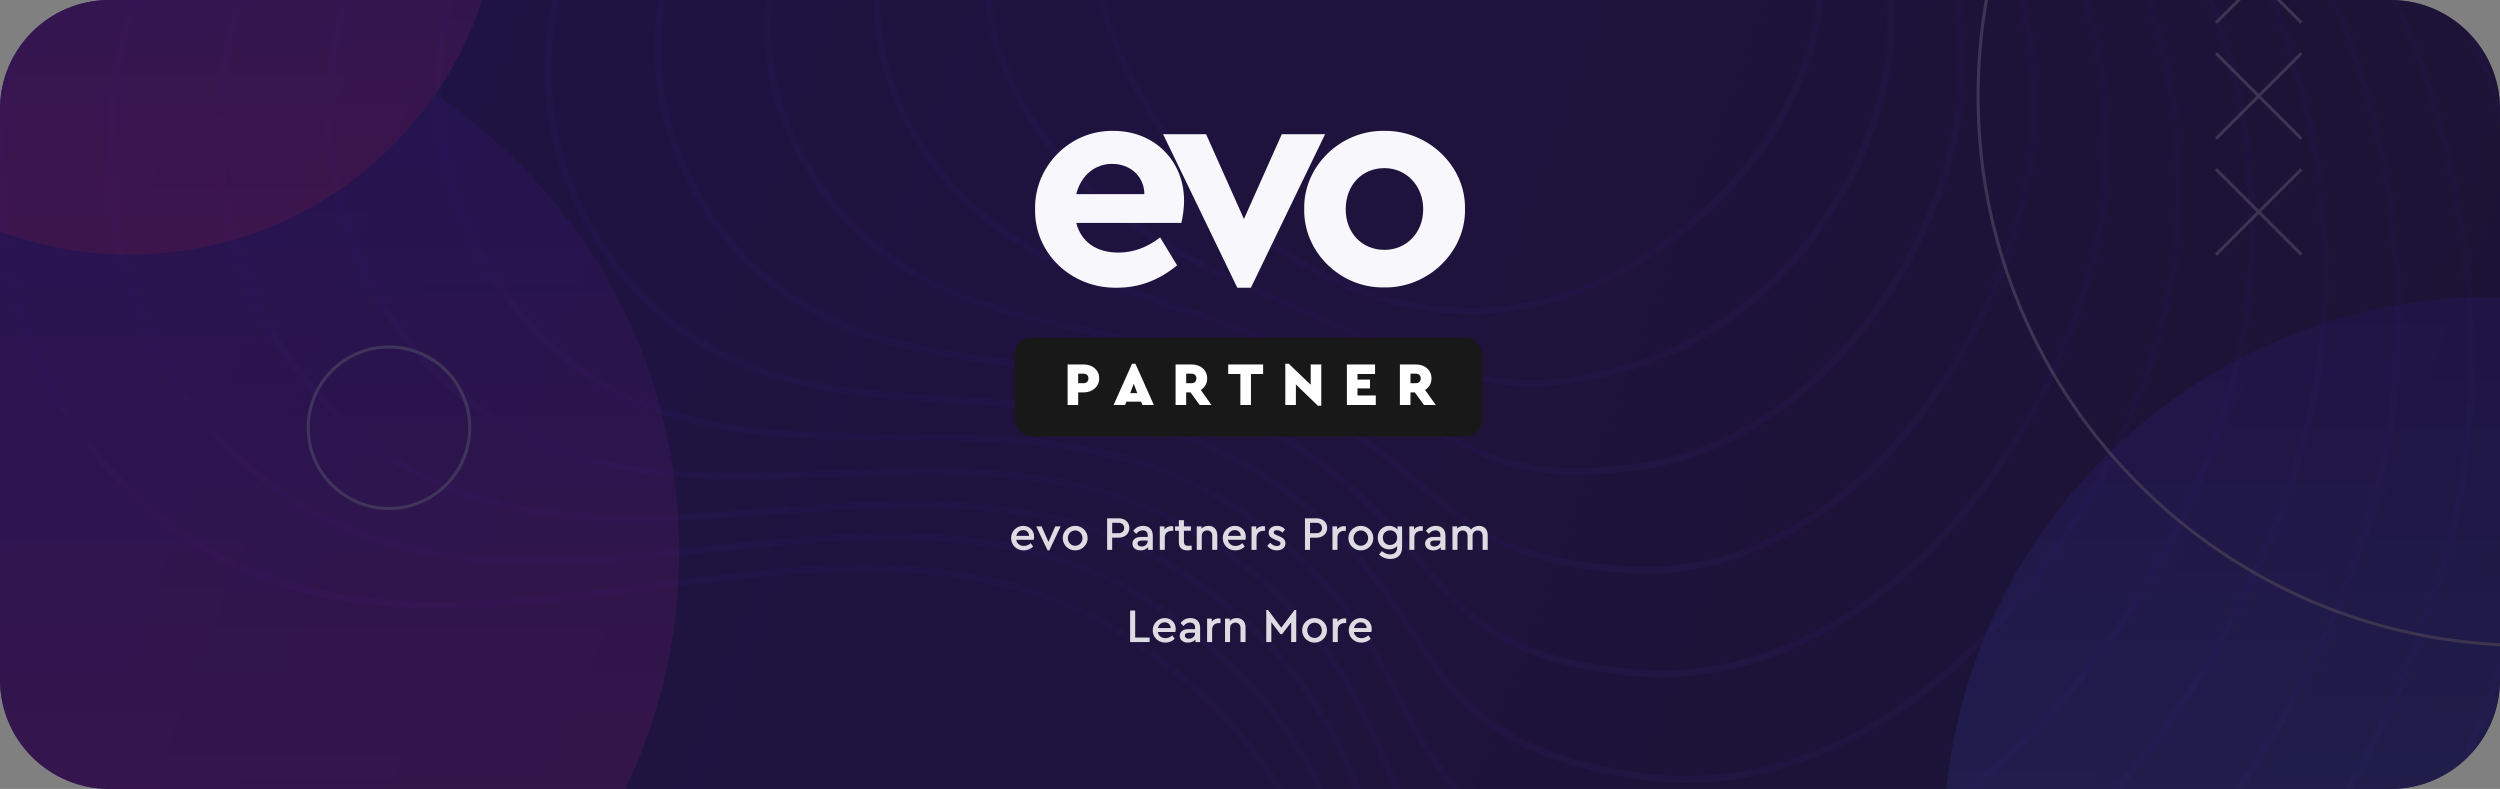 <svg width="732" height="231" viewBox="0 0 732 231" fill="none" xmlns="http://www.w3.org/2000/svg">
<rect x="0" y="0" width="732" height="231" fill="#808080" stroke="none"/>
<g clip-path="url(#clip0)">
<path d="M0 32C0 14.327 14.327 0 32 0H700C717.673 0 732 14.327 732 32V199C732 216.673 717.673 231 700 231H32C14.327 231 0 216.673 0 199V32Z" fill="url(#paint0_linear)"/>
<path d="M0 32C0 14.327 14.327 0 32 0H700C717.673 0 732 14.327 732 32V199C732 216.673 717.673 231 700 231H32C14.327 231 0 216.673 0 199V32Z" fill="#181818" fill-opacity="0.5"/>
<g opacity="0.5">
<g opacity="0.1">
<path d="M739.947 168.428C713.451 283.225 599.244 423.533 474.987 376.764C359.781 333.401 428.391 257.714 336.112 190.536C243.833 123.359 118.948 226.921 35.521 141.216C-12.903 91.471 -13.588 6.648 44.429 -62.337C102.446 -131.322 219.165 -184.469 405.55 -170.863C581.613 -158.011 669.06 -89.861 710.568 -16.588C752.076 56.685 747.643 135.082 739.947 168.428Z" stroke="url(#paint1_linear)" stroke-width="1.973" stroke-miterlimit="10"/>
<path d="M410.42 -160.448C571.923 -148.881 652.726 -86.69 691.347 -19.423C729.596 47.455 726.083 119.176 719.253 150.446C695.64 256.804 590.756 386.972 475.395 346.781C368.876 309.671 428.024 241.35 342.604 180.094C340.166 178.358 337.706 176.742 335.224 175.239C268.02 134.507 185.085 177.613 116.776 159.813C98.233 154.98 80.723 145.742 64.993 129.187C19.748 81.566 19.785 2.982 73.857 -60.487C128.273 -124.214 237.478 -172.693 410.42 -160.448Z" stroke="url(#paint2_linear)" stroke-width="1.973" stroke-miterlimit="10"/>
<path d="M415.29 -150.034C562.233 -139.752 636.392 -83.52 672.127 -22.259C707.117 38.225 704.626 103.289 698.558 132.463C678.178 230.448 582.293 350.405 475.801 316.797C377.992 285.931 427.861 224.731 349.095 169.652C346.825 168.064 344.524 166.597 342.21 165.222C279.768 128.013 203.721 164.457 141.632 146.342C124.678 141.396 108.685 132.544 94.465 117.157C52.405 71.646 53.157 -0.684 103.285 -58.639C154.101 -117.106 255.789 -160.918 415.29 -150.034Z" stroke="url(#paint3_linear)" stroke-width="1.973" stroke-miterlimit="10"/>
<path d="M420.161 -139.619C552.544 -130.622 620.225 -80.435 652.907 -25.094C684.8 28.912 683.111 87.389 677.864 114.481C660.514 204.047 573.864 313.827 476.208 286.814C387.14 262.177 427.577 208.255 355.587 159.21C353.482 157.775 351.343 156.453 349.198 155.205C291.515 121.519 222.352 151.285 166.489 132.872C151.123 127.808 136.655 119.337 123.936 105.128C85.073 61.708 86.529 -4.35 132.712 -56.79C179.928 -109.998 274.102 -149.143 420.161 -139.619Z" stroke="url(#paint4_linear)" stroke-width="1.973" stroke-miterlimit="10"/>
<path d="M425.031 -129.204C542.871 -121.721 603.938 -77.29 633.686 -27.929C662.364 19.658 661.591 71.488 657.169 96.5C642.824 177.64 565.476 277.231 476.614 256.832C396.324 238.401 427.274 191.794 362.078 148.768C360.137 147.487 358.162 146.309 356.184 145.188C303.263 115.026 240.978 138.091 191.345 119.403C177.566 114.215 164.634 106.12 153.408 93.099C117.756 51.748 119.772 -8.117 162.14 -54.94C205.622 -102.995 292.433 -137.624 425.031 -129.204Z" stroke="url(#paint5_linear)" stroke-width="1.973" stroke-miterlimit="10"/>
<path d="M429.902 -118.789C533.183 -112.628 587.646 -74.144 614.466 -30.764C639.921 10.407 640.063 55.583 636.475 78.518C625.1 151.221 557.143 240.599 477.021 226.849C405.556 214.585 426.95 175.352 368.57 138.326C366.792 137.199 364.98 136.164 363.171 135.171C315.01 108.532 259.602 124.866 216.202 105.932C204.007 100.613 192.627 92.89 182.88 81.07C150.464 41.756 153.126 -11.8 191.568 -53.09C231.43 -95.906 310.747 -125.897 429.902 -118.789Z" stroke="url(#paint6_linear)" stroke-width="1.973" stroke-miterlimit="10"/>
<path d="M434.771 -108.374C523.493 -103.52 571.342 -70.994 595.245 -33.6C617.464 1.16 618.523 39.674 615.78 60.536C607.333 124.791 548.876 203.903 477.427 196.865C414.845 190.701 426.597 158.939 375.061 127.883C373.446 126.91 371.799 126.019 370.158 125.153C326.758 102.038 278.23 111.599 241.057 92.462C230.448 87 220.635 79.645 212.352 69.04C183.208 31.727 186.489 -15.478 220.995 -51.242C257.246 -88.813 329.06 -114.158 434.771 -108.374Z" stroke="url(#paint7_linear)" stroke-width="1.973" stroke-miterlimit="10"/>
<path d="M439.641 -97.96C513.802 -94.392 555.021 -67.839 576.025 -36.435C594.99 -8.08 596.965 23.762 595.086 42.553C589.504 98.348 540.575 170.246 477.833 166.882C424.283 164.012 426.206 142.569 381.552 117.441C380.099 116.623 378.617 115.875 377.145 115.135C338.504 95.543 296.874 98.278 265.913 78.991C256.893 73.372 248.663 66.383 241.823 57.01C216.013 21.646 219.864 -19.148 250.423 -49.393C283.075 -81.71 347.371 -102.4 439.641 -97.96Z" stroke="url(#paint8_linear)" stroke-width="1.973" stroke-miterlimit="10"/>
<path d="M444.512 -87.545C504.108 -85.231 538.671 -64.67 556.805 -39.271C572.486 -17.305 575.381 7.846 574.392 24.572C571.592 71.896 532.521 130.068 478.24 136.899C433.577 142.521 425.766 126.265 388.044 106.999C386.751 106.339 385.436 105.731 384.132 105.118C350.252 89.049 315.561 84.89 290.77 65.521C283.352 59.726 276.722 53.103 271.295 44.98C248.923 11.498 253.258 -22.802 279.851 -47.544C308.922 -74.593 365.678 -90.606 444.512 -87.545Z" stroke="url(#paint9_linear)" stroke-width="1.973" stroke-miterlimit="10"/>
<path d="M449.382 -77.13C494.411 -76.019 522.265 -61.468 537.584 -42.106C549.932 -26.5 553.751 -8.07 553.697 6.59C553.555 45.443 524.263 92.7 478.646 106.916C442.879 118.063 425.264 110.07 394.535 96.557C393.4 96.058 392.254 95.586 391.118 95.1C362 82.556 334.338 71.43 315.626 52.051C309.838 46.056 304.82 39.804 300.766 32.951C282.017 1.257 286.678 -26.431 309.278 -45.695C334.799 -67.447 383.983 -78.744 449.382 -77.13Z" stroke="url(#paint10_linear)" stroke-width="1.973" stroke-miterlimit="10"/>
<path d="M479.053 76.933C450.709 94.018 422.464 94.105 398.105 85.083C373.747 76.061 353.277 57.931 340.482 38.58C314.231 -1.124 316.692 -27.448 338.706 -43.846C360.72 -60.244 402.288 -66.716 454.252 -66.716C506.216 -66.716 530.667 -41.805 533.002 -11.393C535.338 19.019 515.556 54.931 479.053 76.933Z" stroke="url(#paint11_linear)" stroke-width="1.973" stroke-miterlimit="10"/>
</g>
<g opacity="0.3">
<path d="M729.892 408.613C818.733 408.613 890.753 336.593 890.753 247.752C890.753 158.911 818.733 86.891 729.892 86.891C641.051 86.891 569.031 158.911 569.031 247.752C569.031 336.593 641.051 408.613 729.892 408.613Z" fill="url(#paint12_linear)"/>
<path d="M740.039 188.97C828.88 188.97 900.9 116.95 900.9 28.109C900.9 -60.733 828.88 -132.752 740.039 -132.752C651.197 -132.752 579.177 -60.733 579.177 28.109C579.177 116.95 651.197 188.97 740.039 188.97Z" stroke="#F8F0E4" stroke-width="0.903" stroke-miterlimit="10"/>
<path d="M38.003 322.303C126.844 322.303 198.864 250.283 198.864 161.442C198.864 72.601 126.844 0.581 38.003 0.581C-50.838 0.581 -122.858 72.601 -122.858 161.442C-122.858 250.283 -50.838 322.303 38.003 322.303Z" fill="url(#paint13_linear)"/>
<path d="M38.003 74.535C98.022 74.535 146.676 25.88 146.676 -34.139C146.676 -94.157 98.022 -142.812 38.003 -142.812C-22.016 -142.812 -70.67 -94.157 -70.67 -34.139C-70.67 25.88 -22.016 74.535 38.003 74.535Z" fill="url(#paint14_linear)"/>
<path d="M137.54 125.335C137.589 112.276 127.041 101.65 113.982 101.602C100.922 101.553 90.296 112.101 90.248 125.16C90.2 138.219 100.747 148.845 113.807 148.894C126.866 148.942 137.492 138.395 137.54 125.335Z" stroke="#F8F0E4" stroke-width="0.903" stroke-miterlimit="10"/>
<path d="M673.831 -18.317L648.859 6.646" stroke="#F8F0E4" stroke-width="0.903" stroke-miterlimit="10"/>
<path d="M673.831 6.646L648.859 -18.317" stroke="#F8F0E4" stroke-width="0.903" stroke-miterlimit="10"/>
<path d="M673.831 15.623L648.859 40.595" stroke="#F8F0E4" stroke-width="0.903" stroke-miterlimit="10"/>
<path d="M673.831 40.595L648.859 15.623" stroke="#F8F0E4" stroke-width="0.903" stroke-miterlimit="10"/>
<path d="M673.831 49.562L648.859 74.534" stroke="#F8F0E4" stroke-width="0.903" stroke-miterlimit="10"/>
<path d="M673.831 74.534L648.859 49.562" stroke="#F8F0E4" stroke-width="0.903" stroke-miterlimit="10"/>
</g>
</g>
<path d="M345.895 65.273C346.426 63.056 346.692 60.84 346.692 58.713C346.692 47.277 338.182 38.323 326.037 38.323C313.36 38.057 302.81 48.606 303.076 61.283C302.81 73.96 313.537 84.51 327.101 84.244C333.572 84.244 339.423 82.028 344.653 77.684L339.689 69.528C335.877 72.454 331.799 73.96 327.455 73.96C321.072 73.96 316.551 70.858 315.133 65.273H345.895ZM315.133 56.851C316.463 51.443 320.541 47.986 325.594 47.986C330.824 47.986 334.991 51.443 335.079 56.851H315.133ZM375.309 39.298L364.228 64.12L353.147 39.298H340.558L362.278 84.244H366.267L387.986 39.298H375.309ZM381.875 61.195C381.609 73.695 392.424 84.421 405.279 84.155C418.133 84.421 429.214 73.695 428.948 61.195C429.214 48.695 418.222 38.146 405.367 38.323C392.513 38.057 381.609 48.695 381.875 61.195ZM416.714 61.283C416.714 68.11 411.839 73.163 405.367 73.163C398.718 73.163 394.02 68.11 394.02 61.283C394.02 54.28 398.718 49.227 405.367 49.227C411.839 49.227 416.714 54.457 416.714 61.283Z" fill="#F7F7FC"/>
<rect x="297" y="98.888" width="137" height="28.932" rx="5.106" fill="#181818"/>
<path d="M312.595 118.59H315.691V114.9H317.257C319.849 114.9 321.847 113.226 321.847 110.796C321.847 108.33 319.903 106.71 317.257 106.71H312.595V118.59ZM315.691 112.2V109.41H317.275C318.139 109.41 318.697 109.95 318.697 110.796C318.697 111.642 318.139 112.2 317.275 112.2H315.691ZM334.525 118.59H337.855L332.455 106.494H331.465L326.065 118.59H329.395L329.827 117.6H334.093L334.525 118.59ZM332.995 115.116H330.925L331.969 112.362L332.995 115.116ZM354.724 118.59L351.592 114.18C352.762 113.46 353.464 112.254 353.464 110.796C353.464 108.33 351.52 106.71 348.874 106.71H344.212V118.59H347.308V114.9H348.586L351.268 118.59H354.724ZM347.308 109.41H348.892C349.756 109.41 350.314 109.95 350.314 110.796C350.314 111.642 349.756 112.2 348.892 112.2H347.308V109.41ZM363.183 118.59H366.279V109.5H369.843V106.71H359.619V109.5H363.183V118.59ZM383.773 106.71V112.65L377.329 106.494H376.339V118.59H379.435V112.56L385.879 118.806H386.869V106.71H383.773ZM394.372 118.59H402.832V115.8H397.468V113.73H401.14V111.138H397.468V109.5H402.616V106.71H394.372V118.59ZM420.402 118.59L417.27 114.18C418.44 113.46 419.142 112.254 419.142 110.796C419.142 108.33 417.198 106.71 414.552 106.71H409.89V118.59H412.986V114.9H414.264L416.946 118.59H420.402ZM412.986 109.41H414.57C415.434 109.41 415.992 109.95 415.992 110.796C415.992 111.642 415.434 112.2 414.57 112.2H412.986V109.41Z" fill="white"/>
<path d="M302.678 158.046C302.748 157.724 302.79 157.416 302.79 157.122C302.79 155.33 301.432 153.972 299.612 153.972C297.666 153.93 296.014 155.596 296.056 157.57C296.056 159.6 297.652 161.154 299.752 161.154C300.802 161.154 301.712 160.79 302.496 160.048L301.796 159.04C301.18 159.586 300.508 159.852 299.794 159.852C298.618 159.852 297.736 159.166 297.554 158.046H302.678ZM297.582 156.898C297.806 155.876 298.59 155.218 299.556 155.218C300.522 155.218 301.306 155.848 301.32 156.898H297.582ZM308.989 154.126L306.987 158.676L304.971 154.126H303.403L306.735 161.154H307.239L310.557 154.126H308.989ZM311.177 157.556C311.135 159.502 312.829 161.196 314.803 161.154C316.805 161.196 318.499 159.502 318.457 157.556C318.499 155.61 316.805 153.93 314.803 153.972C312.829 153.944 311.135 155.582 311.177 157.556ZM316.945 157.57C316.945 158.816 316.021 159.796 314.803 159.796C313.599 159.796 312.675 158.844 312.675 157.57C312.675 156.296 313.599 155.316 314.817 155.316C316.007 155.316 316.945 156.296 316.945 157.57ZM324.164 161H325.648V157.43H327.538C329.4 157.43 330.674 156.24 330.674 154.588C330.674 152.922 329.4 151.76 327.538 151.76H324.164V161ZM325.648 156.114V153.076H327.51C328.56 153.076 329.148 153.692 329.148 154.602C329.148 155.512 328.56 156.114 327.51 156.114H325.648ZM337.538 156.842C337.538 154.994 336.418 153.972 334.724 153.972C333.534 153.972 332.512 154.448 331.826 155.442L332.68 156.31C333.254 155.624 333.814 155.288 334.584 155.288C335.522 155.288 336.054 155.806 336.054 156.758V157.206H334.108C332.554 157.206 331.574 157.976 331.574 159.166C331.574 160.356 332.526 161.154 333.968 161.154C334.906 161.154 335.662 160.832 336.166 160.23V161H337.538V156.842ZM336.054 158.396C336.054 159.334 335.27 160.02 334.276 160.02C333.562 160.02 333.072 159.684 333.072 159.11C333.072 158.55 333.506 158.27 334.29 158.27H336.054V158.396ZM343.518 154.126C343.35 154.084 343.168 154.056 342.958 154.056C342.174 154.056 341.446 154.406 340.956 155.022V154.126H339.584V161H341.054V157.332C341.054 156.114 341.908 155.428 343.07 155.428H343.518V154.126ZM348.922 159.754C348.516 159.796 348.222 159.824 348.012 159.824C347.116 159.824 346.654 159.516 346.654 158.634V155.4H348.698V154.126H346.654V152.32H345.17V154.126H344.05V155.4H345.17V158.76C345.17 160.37 346.122 161.154 347.704 161.154C348.054 161.154 348.46 161.098 348.922 161V159.754ZM356.418 156.702C356.418 155.064 355.452 153.972 353.842 153.972C352.988 153.972 352.302 154.252 351.784 154.798V154.126H350.412V161H351.882V156.898C351.882 155.96 352.54 155.302 353.45 155.302C354.346 155.302 354.948 155.946 354.948 156.898V161H356.418V156.702ZM364.652 158.046C364.722 157.724 364.764 157.416 364.764 157.122C364.764 155.33 363.406 153.972 361.586 153.972C359.64 153.93 357.988 155.596 358.03 157.57C358.03 159.6 359.626 161.154 361.726 161.154C362.776 161.154 363.686 160.79 364.47 160.048L363.77 159.04C363.154 159.586 362.482 159.852 361.768 159.852C360.592 159.852 359.71 159.166 359.528 158.046H364.652ZM359.556 156.898C359.78 155.876 360.564 155.218 361.53 155.218C362.496 155.218 363.28 155.848 363.294 156.898H359.556ZM370.383 154.126C370.215 154.084 370.033 154.056 369.823 154.056C369.039 154.056 368.311 154.406 367.821 155.022V154.126H366.449V161H367.919V157.332C367.919 156.114 368.773 155.428 369.935 155.428H370.383V154.126ZM371.055 159.824C371.671 160.622 372.651 161.154 373.827 161.154C374.555 161.154 375.157 160.972 375.647 160.608C376.137 160.23 376.375 159.712 376.375 159.054C376.375 158.088 375.801 157.528 374.499 156.982L373.841 156.716C373.169 156.436 372.931 156.254 372.931 155.904C372.931 155.47 373.295 155.246 373.869 155.246C374.471 155.246 375.045 155.498 375.479 155.946L376.277 155.036C375.675 154.322 374.891 153.972 373.897 153.972C372.497 153.972 371.475 154.728 371.475 155.96C371.475 156.926 372.049 157.458 373.267 157.962L373.967 158.256C374.639 158.536 374.933 158.704 374.933 159.11C374.933 159.614 374.457 159.88 373.827 159.88C373.099 159.88 372.497 159.53 371.895 158.9L371.055 159.824ZM382.092 161H383.576V157.43H385.466C387.328 157.43 388.602 156.24 388.602 154.588C388.602 152.922 387.328 151.76 385.466 151.76H382.092V161ZM383.576 156.114V153.076H385.438C386.488 153.076 387.076 153.692 387.076 154.602C387.076 155.512 386.488 156.114 385.438 156.114H383.576ZM394.076 154.126C393.908 154.084 393.726 154.056 393.516 154.056C392.732 154.056 392.004 154.406 391.514 155.022V154.126H390.142V161H391.612V157.332C391.612 156.114 392.466 155.428 393.628 155.428H394.076V154.126ZM394.821 157.556C394.779 159.502 396.473 161.196 398.447 161.154C400.449 161.196 402.143 159.502 402.101 157.556C402.143 155.61 400.449 153.93 398.447 153.972C396.473 153.944 394.779 155.582 394.821 157.556ZM400.589 157.57C400.589 158.816 399.665 159.796 398.447 159.796C397.243 159.796 396.319 158.844 396.319 157.57C396.319 156.296 397.243 155.316 398.461 155.316C399.651 155.316 400.589 156.296 400.589 157.57ZM409.177 154.126V155.106C408.673 154.392 407.791 153.972 406.741 153.972C404.837 153.972 403.395 155.414 403.395 157.416C403.395 159.418 404.823 160.86 406.741 160.86C407.693 160.86 408.547 160.51 409.065 159.88V160.37C409.065 161.658 408.253 162.33 407.007 162.33C406.069 162.33 405.369 161.966 404.599 161.35L403.787 162.372C404.613 163.142 405.733 163.674 407.091 163.674C409.177 163.674 410.535 162.456 410.535 160.286V154.126H409.177ZM409.079 157.402C409.079 158.102 408.869 158.634 408.463 159.012C408.057 159.39 407.581 159.572 407.007 159.572C406.405 159.572 405.915 159.376 405.509 158.984C405.103 158.578 404.907 158.06 404.907 157.416C404.907 156.786 405.103 156.268 405.509 155.876C405.915 155.484 406.405 155.288 407.007 155.288C408.141 155.288 409.079 156.002 409.079 157.402ZM416.594 154.126C416.426 154.084 416.244 154.056 416.034 154.056C415.25 154.056 414.522 154.406 414.032 155.022V154.126H412.66V161H414.13V157.332C414.13 156.114 414.984 155.428 416.146 155.428H416.594V154.126ZM423.233 156.842C423.233 154.994 422.113 153.972 420.419 153.972C419.229 153.972 418.207 154.448 417.521 155.442L418.375 156.31C418.949 155.624 419.509 155.288 420.279 155.288C421.217 155.288 421.749 155.806 421.749 156.758V157.206H419.803C418.249 157.206 417.269 157.976 417.269 159.166C417.269 160.356 418.221 161.154 419.663 161.154C420.601 161.154 421.357 160.832 421.861 160.23V161H423.233V156.842ZM421.749 158.396C421.749 159.334 420.965 160.02 419.971 160.02C419.257 160.02 418.767 159.684 418.767 159.11C418.767 158.55 419.201 158.27 419.985 158.27H421.749V158.396ZM435.597 156.702C435.597 155.064 434.631 153.972 433.049 153.972C432.083 153.972 431.229 154.392 430.725 155.05C430.319 154.378 429.591 153.972 428.639 153.972C427.813 153.972 427.141 154.266 426.651 154.77V154.126H425.279V161H426.749V156.912C426.749 155.96 427.365 155.316 428.261 155.316C429.143 155.316 429.703 155.96 429.703 156.912V161H431.173V156.842C431.173 155.96 431.789 155.316 432.685 155.316C433.567 155.316 434.113 155.946 434.113 156.912V161H435.597V156.702ZM330.897 188H336.609V186.67H332.381V178.76H330.897V188ZM344.138 185.046C344.208 184.724 344.25 184.416 344.25 184.122C344.25 182.33 342.892 180.972 341.072 180.972C339.126 180.93 337.474 182.596 337.516 184.57C337.516 186.6 339.112 188.154 341.212 188.154C342.262 188.154 343.172 187.79 343.956 187.048L343.256 186.04C342.64 186.586 341.968 186.852 341.254 186.852C340.078 186.852 339.196 186.166 339.014 185.046H344.138ZM339.042 183.898C339.266 182.876 340.05 182.218 341.016 182.218C341.982 182.218 342.766 182.848 342.78 183.898H339.042ZM351.394 183.842C351.394 181.994 350.274 180.972 348.58 180.972C347.39 180.972 346.368 181.448 345.682 182.442L346.536 183.31C347.11 182.624 347.67 182.288 348.44 182.288C349.378 182.288 349.91 182.806 349.91 183.758V184.206H347.964C346.41 184.206 345.43 184.976 345.43 186.166C345.43 187.356 346.382 188.154 347.824 188.154C348.762 188.154 349.518 187.832 350.022 187.23V188H351.394V183.842ZM349.91 185.396C349.91 186.334 349.126 187.02 348.132 187.02C347.418 187.02 346.928 186.684 346.928 186.11C346.928 185.55 347.362 185.27 348.146 185.27H349.91V185.396ZM357.374 181.126C357.206 181.084 357.024 181.056 356.814 181.056C356.03 181.056 355.302 181.406 354.812 182.022V181.126H353.44V188H354.91V184.332C354.91 183.114 355.764 182.428 356.926 182.428H357.374V181.126ZM364.696 183.702C364.696 182.064 363.73 180.972 362.12 180.972C361.266 180.972 360.58 181.252 360.062 181.798V181.126H358.69V188H360.16V183.898C360.16 182.96 360.818 182.302 361.728 182.302C362.624 182.302 363.226 182.946 363.226 183.898V188H364.696V183.702ZM379.039 178.606L375.161 183.772L371.283 178.606H370.765V188H372.249V182.19L374.909 185.676H375.413L378.059 182.204V188H379.543V178.606H379.039ZM381.266 184.556C381.224 186.502 382.918 188.196 384.892 188.154C386.894 188.196 388.588 186.502 388.546 184.556C388.588 182.61 386.894 180.93 384.892 180.972C382.918 180.944 381.224 182.582 381.266 184.556ZM387.034 184.57C387.034 185.816 386.11 186.796 384.892 186.796C383.688 186.796 382.764 185.844 382.764 184.57C382.764 183.296 383.688 182.316 384.906 182.316C386.096 182.316 387.034 183.296 387.034 184.57ZM394.165 181.126C393.997 181.084 393.815 181.056 393.605 181.056C392.821 181.056 392.093 181.406 391.603 182.022V181.126H390.231V188H391.701V184.332C391.701 183.114 392.555 182.428 393.717 182.428H394.165V181.126ZM401.532 185.046C401.602 184.724 401.644 184.416 401.644 184.122C401.644 182.33 400.286 180.972 398.466 180.972C396.52 180.93 394.868 182.596 394.91 184.57C394.91 186.6 396.506 188.154 398.606 188.154C399.656 188.154 400.566 187.79 401.35 187.048L400.65 186.04C400.034 186.586 399.362 186.852 398.648 186.852C397.472 186.852 396.59 186.166 396.408 185.046H401.532ZM396.436 183.898C396.66 182.876 397.444 182.218 398.41 182.218C399.376 182.218 400.16 182.848 400.174 183.898H396.436Z" fill="white" fill-opacity="0.85"/>
</g>
<defs>
<linearGradient id="paint0_linear" x1="-183" y1="-95.5" x2="771.5" y2="261" gradientUnits="userSpaceOnUse">
<stop stop-color="#2C0F7E"/>
<stop offset="1" stop-color="#1E0E4E"/>
</linearGradient>
<linearGradient id="paint1_linear" x1="372.5" y1="386" x2="372.5" y2="-173" gradientUnits="userSpaceOnUse">
<stop stop-color="#5F2EEA"/>
<stop offset="1" stop-color="#351888"/>
</linearGradient>
<linearGradient id="paint2_linear" x1="377.833" y1="354.248" x2="377.833" y2="-162.35" gradientUnits="userSpaceOnUse">
<stop stop-color="#5F2EEA"/>
<stop offset="1" stop-color="#351888"/>
</linearGradient>
<linearGradient id="paint3_linear" x1="383.195" y1="322.568" x2="383.195" y2="-151.7" gradientUnits="userSpaceOnUse">
<stop stop-color="#5F2EEA"/>
<stop offset="1" stop-color="#351888"/>
</linearGradient>
<linearGradient id="paint4_linear" x1="388.571" y1="290.98" x2="388.571" y2="-141.051" gradientUnits="userSpaceOnUse">
<stop stop-color="#5F2EEA"/>
<stop offset="1" stop-color="#351888"/>
</linearGradient>
<linearGradient id="paint5_linear" x1="393.923" y1="259.525" x2="393.923" y2="-130.468" gradientUnits="userSpaceOnUse">
<stop stop-color="#5F2EEA"/>
<stop offset="1" stop-color="#351888"/>
</linearGradient>
<linearGradient id="paint6_linear" x1="399.311" y1="228.262" x2="399.311" y2="-119.833" gradientUnits="userSpaceOnUse">
<stop stop-color="#5F2EEA"/>
<stop offset="1" stop-color="#351888"/>
</linearGradient>
<linearGradient id="paint7_linear" x1="404.727" y1="197.304" x2="404.727" y2="-109.196" gradientUnits="userSpaceOnUse">
<stop stop-color="#5F2EEA"/>
<stop offset="1" stop-color="#351888"/>
</linearGradient>
<linearGradient id="paint8_linear" x1="410.189" y1="166.996" x2="410.189" y2="-98.558" gradientUnits="userSpaceOnUse">
<stop stop-color="#5F2EEA"/>
<stop offset="1" stop-color="#351888"/>
</linearGradient>
<linearGradient id="paint9_linear" x1="415.73" y1="138.026" x2="415.73" y2="-87.918" gradientUnits="userSpaceOnUse">
<stop stop-color="#5F2EEA"/>
<stop offset="1" stop-color="#351888"/>
</linearGradient>
<linearGradient id="paint10_linear" x1="421.411" y1="112.188" x2="421.411" y2="-77.282" gradientUnits="userSpaceOnUse">
<stop stop-color="#5F2EEA"/>
<stop offset="1" stop-color="#351888"/>
</linearGradient>
<linearGradient id="paint11_linear" x1="427.341" y1="91.045" x2="427.341" y2="-66.716" gradientUnits="userSpaceOnUse">
<stop stop-color="#5F2EEA"/>
<stop offset="1" stop-color="#351888"/>
</linearGradient>
<linearGradient id="paint12_linear" x1="729.892" y1="408.613" x2="729.892" y2="86.899" gradientUnits="userSpaceOnUse">
<stop stop-color="#40A4FF"/>
<stop offset="1" stop-color="#311996"/>
</linearGradient>
<linearGradient id="paint13_linear" x1="37.999" y1="322.299" x2="37.999" y2="0.585" gradientUnits="userSpaceOnUse">
<stop stop-color="#E12179"/>
<stop offset="1" stop-color="#311996"/>
</linearGradient>
<linearGradient id="paint14_linear" x1="37.999" y1="74.533" x2="37.999" y2="-142.818" gradientUnits="userSpaceOnUse">
<stop stop-color="#E12179"/>
<stop offset="1" stop-color="#311996"/>
</linearGradient>
<clipPath id="clip0">
<path d="M0 32C0 14.327 14.327 0 32 0H700C717.673 0 732 14.327 732 32V199C732 216.673 717.673 231 700 231H32C14.327 231 0 216.673 0 199V32Z" fill="white"/>
</clipPath>
</defs>
</svg>
